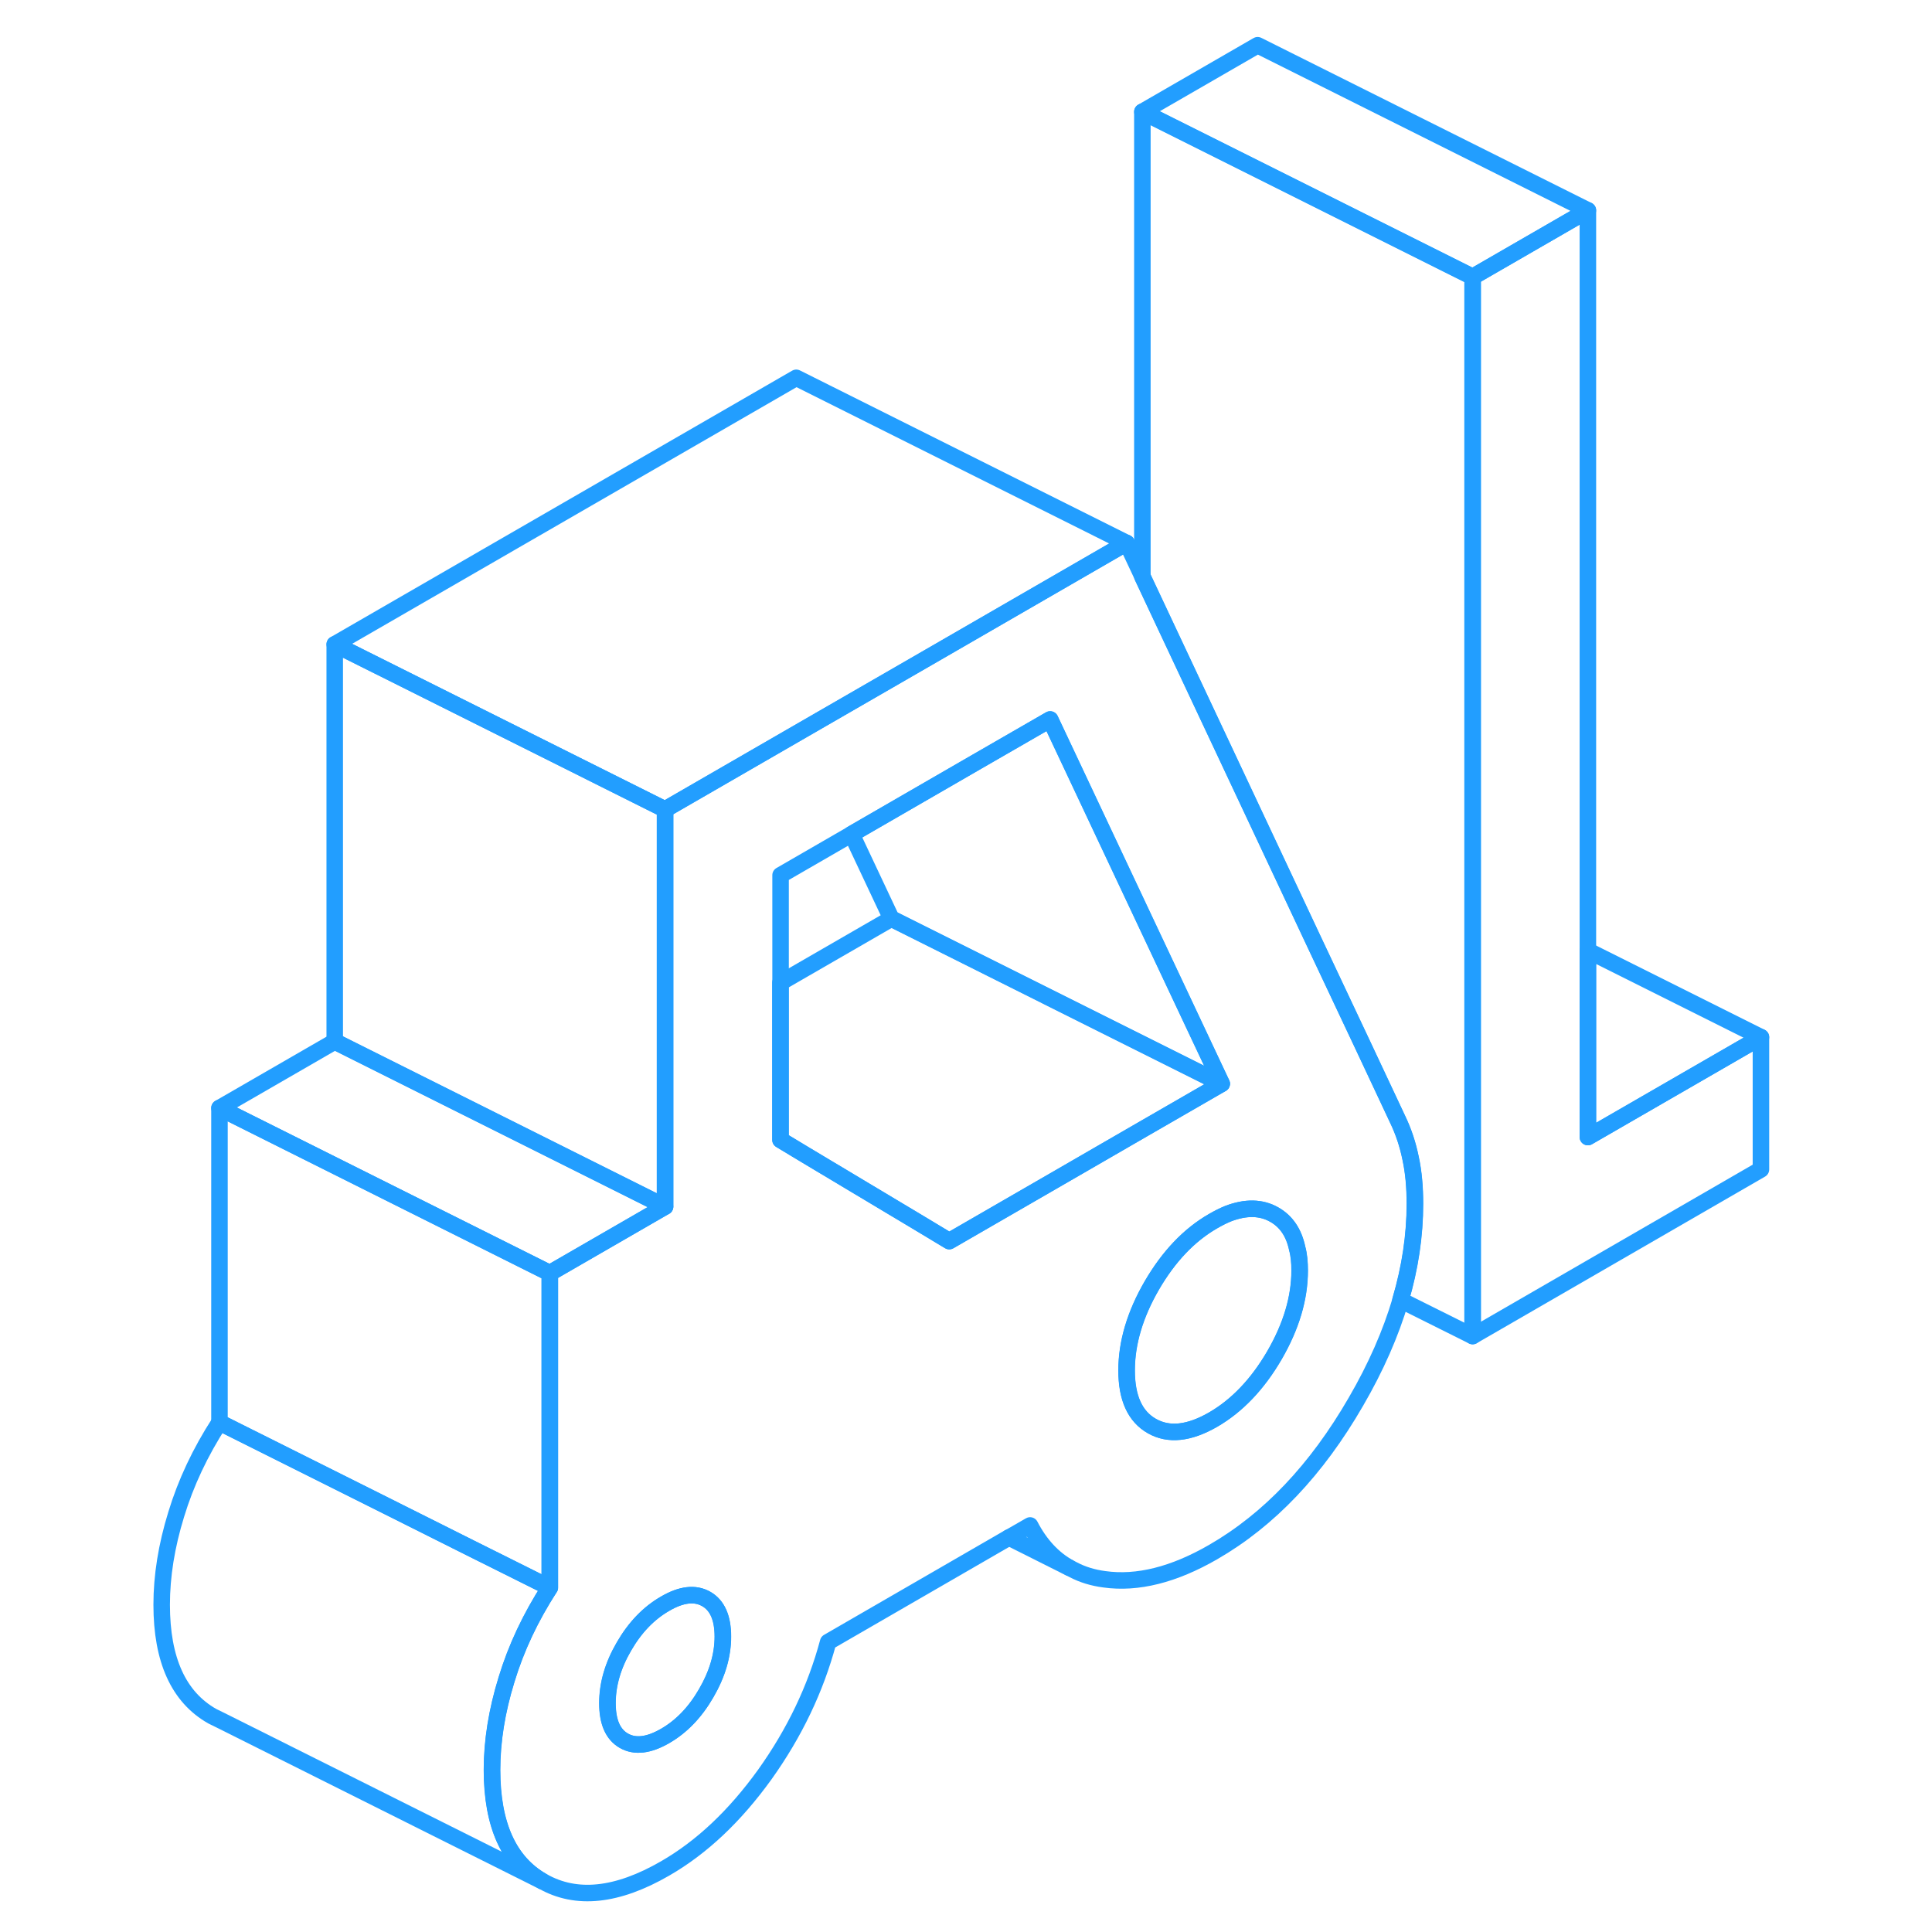 <svg width="48" height="48" viewBox="0 0 102 117" fill="none" xmlns="http://www.w3.org/2000/svg" stroke-width="1px" stroke-linecap="round" stroke-linejoin="round"><path d="M88.661 12.74L81.681 16.77L61.681 6.77L68.661 2.74L88.661 12.74Z" stroke="#229EFF" stroke-linejoin="round"/><path d="M77.931 70.15C77.761 69.31 77.501 68.53 77.151 67.8L75.001 63.221L72.031 56.92L68.671 49.77L61.691 34.92L60.731 32.88L48.701 39.83L41.111 44.21L32.781 49.02V73.07L25.801 77.1V96.14C24.631 97.95 23.761 99.8 23.181 101.71C22.591 103.62 22.301 105.44 22.301 107.18C22.301 110.52 23.321 112.77 25.361 113.93C27.401 115.09 29.871 114.83 32.781 113.15C35.001 111.87 37.001 109.98 38.811 107.47C40.611 104.95 41.891 102.28 42.651 99.44L53.601 93.11H53.611L54.881 92.38C55.481 93.54 56.281 94.4 57.261 94.94L57.491 95.06C58.061 95.36 58.691 95.55 59.381 95.64C61.381 95.92 63.581 95.37 65.971 93.99C69.351 92.04 72.231 89.01 74.611 84.89C75.821 82.81 76.721 80.76 77.321 78.731C77.901 76.76 78.191 74.82 78.191 72.9C78.191 71.9 78.111 70.98 77.931 70.15ZM35.261 102.54C34.591 103.7 33.761 104.56 32.771 105.13C31.781 105.7 30.951 105.8 30.281 105.42C29.611 105.04 29.281 104.28 29.281 103.14C29.281 102 29.611 100.86 30.281 99.71C30.951 98.55 31.781 97.69 32.771 97.12C33.761 96.54 34.591 96.45 35.261 96.83C35.931 97.21 36.271 97.97 36.271 99.11C36.271 100.25 35.931 101.39 35.261 102.54ZM56.311 71.51L49.991 75.16L48.231 74.1L41.281 69.94L39.771 69.03V53L44.081 50.51L51.661 46.13L56.101 43.57L61.691 55.44L66.491 65.63L61.691 68.4L56.311 71.51ZM69.681 82.08C68.661 83.83 67.421 85.13 65.971 85.971C64.511 86.811 63.281 86.94 62.261 86.36C61.241 85.78 60.731 84.66 60.731 82.99C60.731 81.32 61.241 79.6 62.261 77.841C63.281 76.091 64.511 74.79 65.971 73.95C66.281 73.77 66.581 73.62 66.871 73.5C67.941 73.09 68.881 73.1 69.681 73.56C70.401 73.97 70.861 74.65 71.061 75.6C71.171 76.001 71.211 76.45 71.211 76.94C71.211 78.61 70.701 80.32 69.681 82.08Z" stroke="#229EFF" stroke-linejoin="round"/><path d="M36.281 99.11C36.281 100.24 35.941 101.39 35.271 102.54C34.601 103.7 33.771 104.56 32.781 105.13C31.791 105.7 30.961 105.8 30.291 105.42C29.621 105.04 29.291 104.28 29.291 103.14C29.291 102 29.621 100.86 30.291 99.71C30.961 98.55 31.791 97.69 32.781 97.12C33.771 96.54 34.601 96.45 35.271 96.83C35.941 97.21 36.281 97.97 36.281 99.11Z" stroke="#229EFF" stroke-linejoin="round"/><path d="M99.141 62.81V70.82L81.681 80.91V16.77L88.661 12.74V68.86L99.141 62.81Z" stroke="#229EFF" stroke-linejoin="round"/><path d="M66.481 65.63L61.681 68.4L56.301 71.51L49.981 75.16L48.221 74.1L41.271 69.94L39.761 69.03V59.51L46.481 55.63L58.121 61.45L61.681 63.23L66.481 65.63Z" stroke="#229EFF" stroke-linejoin="round"/><path d="M66.481 65.63L61.681 63.23L58.121 61.45L46.481 55.63L44.071 50.51L51.651 46.13L56.091 43.57L61.681 55.44L66.481 65.63Z" stroke="#229EFF" stroke-linejoin="round"/><path d="M25.351 113.93L5.861 104.18L5.351 103.93C3.311 102.77 2.291 100.52 2.291 97.18C2.291 95.44 2.581 93.62 3.171 91.71C3.751 89.8 4.621 87.95 5.791 86.14L10.951 88.72L15.891 91.19L21.021 93.76L25.791 96.14C24.621 97.95 23.751 99.8 23.171 101.71C22.581 103.62 22.291 105.44 22.291 107.18C22.291 110.52 23.311 112.77 25.351 113.93Z" stroke="#229EFF" stroke-linejoin="round"/><path d="M25.791 77.1V96.14L21.021 93.76L15.891 91.19L10.951 88.72L5.791 86.14V67.1L25.791 77.1Z" stroke="#229EFF" stroke-linejoin="round"/><path d="M32.771 73.07L25.791 77.1L5.791 67.1L12.771 63.07L32.771 73.07Z" stroke="#229EFF" stroke-linejoin="round"/><path d="M81.681 16.77V80.91L77.311 78.73C77.891 76.76 78.181 74.82 78.181 72.9C78.181 71.9 78.101 70.98 77.921 70.15C77.751 69.31 77.491 68.53 77.141 67.8L74.991 63.22L72.021 56.92L68.661 49.77L61.681 34.92V6.77L81.681 16.77Z" stroke="#229EFF" stroke-linejoin="round"/><path d="M57.251 94.94L53.601 93.11" stroke="#229EFF" stroke-linejoin="round"/><path d="M60.721 32.88L48.691 39.83L41.101 44.21L32.771 49.02L20.211 42.74L12.771 39.02L40.721 22.88L60.721 32.88Z" stroke="#229EFF" stroke-linejoin="round"/><path d="M32.771 49.02V73.07L12.771 63.07V39.02L20.211 42.74L32.771 49.02Z" stroke="#229EFF" stroke-linejoin="round"/><path d="M71.201 76.94C71.201 78.61 70.691 80.32 69.671 82.08C68.651 83.83 67.411 85.13 65.961 85.97C64.501 86.81 63.271 86.94 62.251 86.36C61.231 85.78 60.721 84.66 60.721 82.99C60.721 81.32 61.231 79.6 62.251 77.84C63.271 76.09 64.501 74.79 65.961 73.95C66.271 73.77 66.571 73.62 66.861 73.5C67.931 73.09 68.871 73.1 69.671 73.56C70.391 73.97 70.851 74.65 71.051 75.6C71.161 76 71.201 76.45 71.201 76.94Z" stroke="#229EFF" stroke-linejoin="round"/><path d="M99.141 62.81L88.661 68.86V57.57L99.141 62.81Z" stroke="#229EFF" stroke-linejoin="round"/></svg>